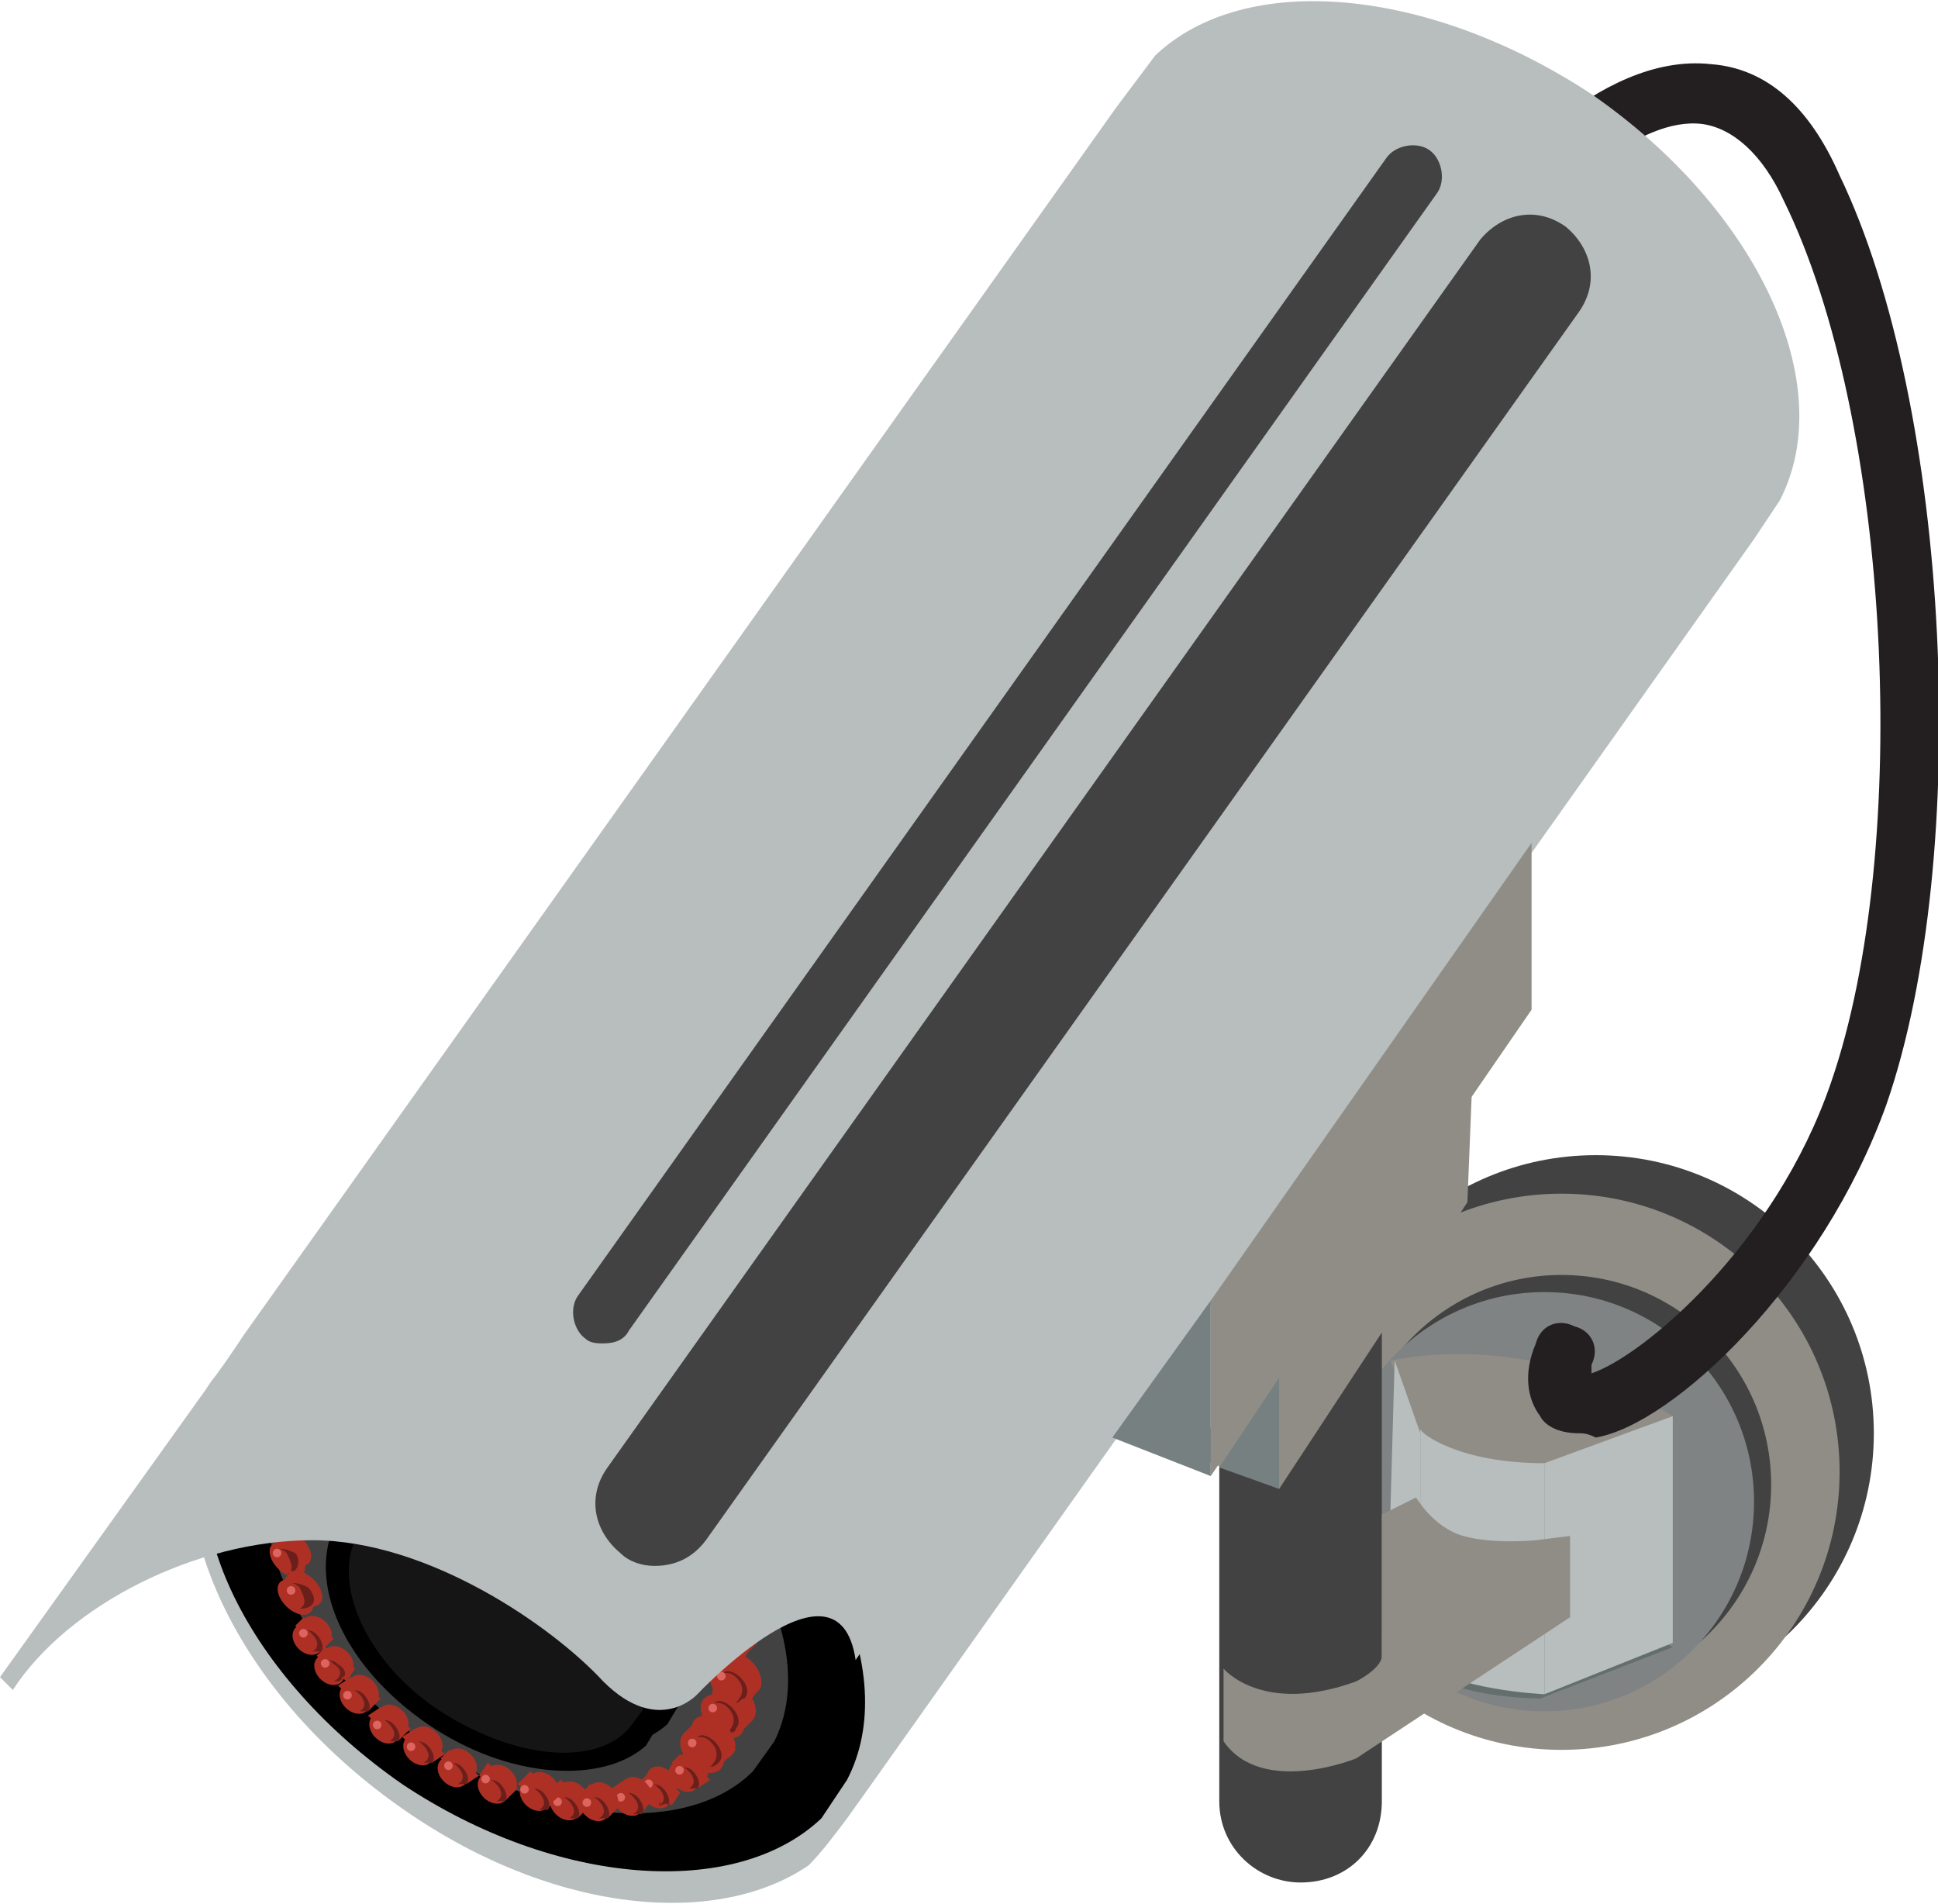 <?xml version="1.0" encoding="utf-8"?>
<!-- Generator: Adobe Illustrator 23.1.1, SVG Export Plug-In . SVG Version: 6.00 Build 0)  -->
<svg version="1.1" id="Layer_1" xmlns="http://www.w3.org/2000/svg" xmlns:xlink="http://www.w3.org/1999/xlink" x="0px" y="0px"
	 viewBox="0 0 45.3 44.5" style="enable-background:new 0 0 45.3 44.5;" xml:space="preserve">
<style type="text/css">
	.st0{fill:#424242;}
	.st1{fill:#908D87;}
	.st2{fill:#808383;}
	.st3{fill:#231F20;}
	.st4{fill:#636F6D;}
	.st5{fill:#B8BEBD;}
	.st6{fill:#151515;}
	.st7{fill:#AE3025;}
	.st8{fill:#6C1F1A;}
	.st9{fill:#DD655F;}
	.st10{fill:#768080;}
</style>
<g>
	<ellipse class="st0" cx="37.3" cy="33.5" rx="6.5" ry="6.5"/>
	<ellipse class="st1" cx="36.5" cy="34.4" rx="6.5" ry="6.5"/>
	<ellipse class="st0" cx="36.5" cy="34.7" rx="4.9" ry="4.9"/>
	<ellipse class="st2" cx="36.1" cy="35.1" rx="4.9" ry="4.9"/>
	<line class="st3" x1="30.4" y1="27.8" x2="30.4" y2="42.1"/>
	<path class="st0" d="M30.4,44c-1,0-1.9-0.8-1.9-1.9V27.8c0-1,0.8-1.9,1.9-1.9c1,0,1.9,0.8,1.9,1.9v14.3C32.3,43.2,31.5,44,30.4,44z
		"/>
	<path class="st1" d="M39.1,33.1l-3.1,1.2c0,0-2.2,0-2.8-0.8l-0.7-1.7C32.6,31.8,35.7,31,39.1,33.1z"/>
	<path class="st4" d="M39.1,38.5l-3.1,1.2c0,0-2.2,0-2.8-0.8l-0.7-1.7C32.5,37.1,35.7,36.4,39.1,38.5z"/>
	<path class="st5" d="M36.1,34.2v5.4c0,0-2.2-0.1-2.9-0.8v-5.4C33.2,33.5,34.1,34.2,36.1,34.2z"/>
	<polygon class="st5" points="39.1,33.1 36.1,34.2 36.1,39.6 39.1,38.4 	"/>
	<polygon class="st5" points="32.6,31.8 33.2,33.5 33.2,38.3 32.5,35.3 	"/>
	<path class="st1" d="M36.7,35.9v1.9l-5,3.3c0,0-2.2,0.9-3.1-0.4V39c0,0,0.9,1.1,3.1,0.3c0,0,0.6-0.3,0.6-0.6l0-3.3l0.8-0.4
		c0,0,0.4,0.7,1.1,0.9c0.7,0.2,1.7,0.1,1.7,0.1L36.7,35.9z"/>
	<path class="st3" d="M36.9,33.5c-0.5,0-0.8-0.2-0.9-0.4c-0.3-0.4-0.4-1-0.1-1.7c0.1-0.4,0.5-0.6,0.9-0.4c0.4,0.1,0.6,0.5,0.4,0.9
		c0,0.1,0,0.1,0,0.2c1.2-0.4,4.3-3,5.6-6.8c1.9-5.5,1.4-15.5-1.1-20.6c-0.5-1.1-1.2-1.7-1.9-1.8c-1.5-0.2-3.4,1.7-4,2.5
		c-0.2,0.3-0.7,0.4-1,0.1c-0.3-0.2-0.4-0.7-0.1-1c0.1-0.1,2.6-3.3,5.3-3c1.3,0.1,2.3,1,3,2.6c2.6,5.4,3.1,15.9,1.1,21.7
		c-1.5,4.2-5,7.5-6.8,7.8C37.1,33.5,37,33.5,36.9,33.5z"/>
	<g>
		<path class="st5" d="M4.7,32.7c0.1-0.2,0.2-0.4,0.4-0.6l0.6-0.9L26.1,2.5L27,1.3c2.1-2,6.4-1.6,10.2,0.9c3.9,2.7,5.8,6.8,4.4,9.5
			L41,12.6L20.3,41.8l-0.5,0.7c-0.3,0.4-0.6,0.8-0.9,1.1c-2.2,1.5-6.1,1.1-9.6-1.4C5.5,39.5,3.7,35.5,4.7,32.7z"/>
		<g>
			<path d="M9.4,41.7C5.8,39.2,4,35.5,5.1,33L6,31.8c2-1.9,6-1.5,9.6,0.9c3.7,2.5,5.5,6.4,4.2,8.9l-0.6,0.9
				C17.2,44.4,13,44.1,9.4,41.7z"/>
			<path class="st0" d="M9.9,40.7c-2.9-1.9-4.3-4.9-3.4-6.9l0.7-0.9c1.6-1.5,4.8-1.2,7.6,0.7c2.9,2,4.3,5.1,3.3,7.1l-0.5,0.7
				C16.1,42.9,12.8,42.7,9.9,40.7z"/>
			<path d="M10.5,39.8c-1.9-1.3-2.8-3.2-2.2-4.6l0.4-0.6c1-1,3.2-0.8,5,0.5c1.9,1.3,2.9,3.3,2.2,4.7l-0.3,0.5
				C14.6,41.2,12.4,41.1,10.5,39.8z"/>
			<path d="M10,40.3c-1.9-1.3-2.8-3.2-2.2-4.6l0.4-0.6c1-1,3.2-0.8,5,0.5c1.9,1.3,2.9,3.3,2.2,4.7l-0.3,0.5
				C14.1,41.7,11.9,41.6,10,40.3z"/>
			<path class="st6" d="M10.3,40c-1.7-1.1-2.5-2.9-2-4l0.4-0.5c0.9-0.9,2.8-0.7,4.4,0.4c1.7,1.2,2.5,3,1.9,4.1l-0.3,0.4
				C13.9,41.3,12,41.1,10.3,40z"/>
			<ellipse transform="matrix(0.702 -0.712 0.712 0.702 -21.342 23.046)" class="st7" cx="16.9" cy="37" rx="0.4" ry="0.6"/>
			<polygon class="st7" points="16.5,36.6 16.2,36.9 17,37.7 17.3,37.3 			"/>
			<g>
				<ellipse transform="matrix(0.702 -0.712 0.712 0.702 -21.609 22.946)" class="st7" cx="16.6" cy="37.3" rx="0.4" ry="0.6"/>
				<path class="st8" d="M16.7,37.7C16.7,37.7,16.8,37.6,16.7,37.7c0.2-0.2,0.2-0.4,0-0.6C16.6,37,16.5,37,16.4,37
					c0.1-0.1,0.3,0,0.4,0.1c0.2,0.2,0.2,0.4,0.1,0.5C16.9,37.7,16.8,37.7,16.7,37.7z"/>
				<ellipse transform="matrix(0.702 -0.712 0.712 0.702 -21.557 22.751)" class="st9" cx="16.4" cy="37.1" rx="0.1" ry="0.1"/>
			</g>
			<ellipse transform="matrix(0.702 -0.712 0.712 0.702 -20.642 22.232)" class="st7" cx="16.2" cy="35.8" rx="0.4" ry="0.6"/>
			<polygon class="st7" points="15.9,35.4 15.5,35.7 16.4,36.4 16.7,36.1 			"/>
			<g>
				<ellipse transform="matrix(0.702 -0.712 0.712 0.702 -20.909 22.131)" class="st7" cx="16" cy="36.1" rx="0.4" ry="0.6"/>
				<path class="st8" d="M16.1,36.4C16.1,36.4,16.2,36.4,16.1,36.4c0.2-0.2,0.2-0.4,0-0.6c-0.1-0.1-0.2-0.1-0.3-0.1
					c0.1-0.1,0.3,0,0.4,0.1c0.2,0.2,0.2,0.4,0.1,0.5C16.3,36.4,16.2,36.4,16.1,36.4z"/>
				<ellipse transform="matrix(0.702 -0.712 0.712 0.702 -20.857 21.937)" class="st9" cx="15.8" cy="35.9" rx="0.1" ry="0.1"/>
			</g>
			<ellipse transform="matrix(0.702 -0.712 0.712 0.702 -20.124 21.196)" class="st7" cx="15.3" cy="34.6" rx="0.4" ry="0.6"/>
			<polygon class="st7" points="14.9,34.2 14.6,34.6 15.4,35.3 15.7,35 			"/>
			<g>
				<ellipse transform="matrix(0.702 -0.712 0.712 0.702 -20.391 21.096)" class="st7" cx="15" cy="34.9" rx="0.4" ry="0.6"/>
				<path class="st8" d="M15.1,35.3C15.1,35.3,15.2,35.3,15.1,35.3c0.2-0.2,0.2-0.4,0-0.6c-0.1-0.1-0.2-0.1-0.3-0.1
					c0.1-0.1,0.3,0,0.4,0.1c0.2,0.2,0.2,0.4,0.1,0.5C15.3,35.3,15.2,35.3,15.1,35.3z"/>
				<ellipse transform="matrix(0.702 -0.712 0.712 0.702 -20.339 20.901)" class="st9" cx="14.8" cy="34.8" rx="0.1" ry="0.1"/>
			</g>
			<ellipse transform="matrix(0.702 -0.712 0.712 0.702 -19.919 20.1)" class="st7" cx="14.1" cy="33.9" rx="0.4" ry="0.6"/>
			<polygon class="st7" points="13.7,33.4 13.4,33.8 14.2,34.5 14.5,34.2 			"/>
			<g>
				<ellipse transform="matrix(0.702 -0.712 0.712 0.702 -20.186 20)" class="st7" cx="13.8" cy="34.1" rx="0.4" ry="0.6"/>
				<path class="st8" d="M13.9,34.5C13.9,34.5,14,34.5,13.9,34.5c0.2-0.2,0.2-0.4,0-0.6c-0.1-0.1-0.2-0.1-0.3-0.1
					c0.1-0.1,0.3,0,0.4,0.1c0.2,0.2,0.2,0.4,0.1,0.5C14.1,34.5,14,34.5,13.9,34.5z"/>
				<ellipse transform="matrix(0.702 -0.712 0.712 0.702 -20.134 19.805)" class="st9" cx="13.6" cy="34" rx="0.1" ry="0.1"/>
			</g>
			<ellipse transform="matrix(0.702 -0.712 0.712 0.702 -19.828 18.936)" class="st7" cx="12.7" cy="33.2" rx="0.4" ry="0.6"/>
			<polygon class="st7" points="12.3,32.7 12,33.1 12.9,33.8 13.2,33.5 			"/>
			<g>
				<ellipse transform="matrix(0.702 -0.712 0.712 0.702 -20.095 18.836)" class="st7" cx="12.5" cy="33.4" rx="0.4" ry="0.6"/>
				<path class="st8" d="M12.6,33.8C12.6,33.8,12.6,33.8,12.6,33.8c0.2-0.2,0.2-0.4,0-0.6c-0.1-0.1-0.2-0.1-0.3-0.1
					c0.1-0.1,0.3,0,0.4,0.1c0.2,0.2,0.2,0.4,0.1,0.5C12.7,33.8,12.7,33.8,12.6,33.8z"/>
				<ellipse transform="matrix(0.702 -0.712 0.712 0.702 -20.044 18.641)" class="st9" cx="12.3" cy="33.3" rx="0.1" ry="0.1"/>
			</g>
			<ellipse transform="matrix(0.702 -0.712 0.712 0.702 -19.973 17.723)" class="st7" cx="11.2" cy="32.7" rx="0.4" ry="0.6"/>
			<polygon class="st7" points="10.8,32.3 10.5,32.7 11.3,33.4 11.7,33 			"/>
			<g>
				<ellipse transform="matrix(0.702 -0.712 0.712 0.702 -20.24 17.622)" class="st7" cx="10.9" cy="33" rx="0.4" ry="0.6"/>
				<path class="st8" d="M11,33.4C11.1,33.4,11.1,33.3,11,33.4c0.2-0.2,0.2-0.4,0-0.6c-0.1-0.1-0.2-0.1-0.3-0.1
					c0.1-0.1,0.3,0,0.4,0.1c0.2,0.2,0.2,0.4,0.1,0.5C11.2,33.4,11.1,33.4,11,33.4z"/>
				<ellipse transform="matrix(0.702 -0.712 0.712 0.702 -20.189 17.428)" class="st9" cx="10.7" cy="32.8" rx="0.1" ry="0.1"/>
			</g>
			<ellipse transform="matrix(0.702 -0.712 0.712 0.702 -20.331 16.664)" class="st7" cx="9.7" cy="32.6" rx="0.4" ry="0.6"/>
			<polygon class="st7" points="9.4,32.2 9,32.5 9.9,33.3 10.2,32.9 			"/>
			<g>
				<ellipse transform="matrix(0.702 -0.712 0.712 0.702 -20.599 16.564)" class="st7" cx="9.5" cy="32.9" rx="0.4" ry="0.6"/>
				<path class="st8" d="M9.6,33.3C9.6,33.3,9.7,33.2,9.6,33.3c0.2-0.2,0.2-0.4,0-0.6c-0.1-0.1-0.2-0.1-0.3-0.1
					c0.1-0.1,0.3,0,0.4,0.1c0.2,0.2,0.2,0.4,0.1,0.5C9.8,33.3,9.7,33.3,9.6,33.3z"/>
				<ellipse transform="matrix(0.702 -0.712 0.712 0.702 -20.547 16.369)" class="st9" cx="9.3" cy="32.7" rx="0.1" ry="0.1"/>
			</g>
			<ellipse transform="matrix(0.702 -0.712 0.712 0.702 -20.838 16.039)" class="st7" cx="8.7" cy="32.9" rx="0.4" ry="0.6"/>
			<polygon class="st7" points="8.4,32.5 8,32.8 8.9,33.6 9.2,33.2 			"/>
			<g>
				<ellipse transform="matrix(0.702 -0.712 0.712 0.702 -21.105 15.939)" class="st7" cx="8.5" cy="33.2" rx="0.4" ry="0.6"/>
				<path class="st8" d="M8.6,33.6C8.6,33.5,8.7,33.5,8.6,33.6c0.2-0.2,0.2-0.4,0-0.6c-0.1-0.1-0.2-0.1-0.3-0.1
					c0.1-0.1,0.3,0,0.4,0.1c0.2,0.2,0.2,0.4,0.1,0.5C8.8,33.6,8.7,33.6,8.6,33.6z"/>
				<ellipse transform="matrix(0.702 -0.712 0.712 0.702 -21.054 15.744)" class="st9" cx="8.3" cy="33" rx="0.1" ry="0.1"/>
			</g>
			<ellipse transform="matrix(0.702 -0.712 0.712 0.702 -21.458 15.49)" class="st7" cx="7.8" cy="33.4" rx="0.4" ry="0.6"/>
			<polygon class="st7" points="7.4,33 7.1,33.3 7.9,34.1 8.2,33.7 			"/>
			<g>
				<ellipse transform="matrix(0.702 -0.712 0.712 0.702 -21.725 15.39)" class="st7" cx="7.5" cy="33.7" rx="0.4" ry="0.6"/>
				<path class="st8" d="M7.6,34C7.7,34,7.7,34,7.6,34c0.2-0.2,0.2-0.4,0-0.6c-0.1-0.1-0.2-0.1-0.3-0.1c0.1-0.1,0.3,0,0.4,0.1
					C7.9,33.6,8,33.8,7.9,34C7.8,34,7.7,34,7.6,34z"/>
				<ellipse transform="matrix(0.702 -0.712 0.712 0.702 -21.673 15.195)" class="st9" cx="7.3" cy="33.5" rx="0.1" ry="0.1"/>
			</g>
			<ellipse transform="matrix(0.702 -0.712 0.712 0.702 -22.237 15.354)" class="st7" cx="7.2" cy="34.2" rx="0.4" ry="0.6"/>
			<polygon class="st7" points="6.9,33.8 6.5,34.2 7.4,34.9 7.7,34.6 			"/>
			<g>
				<ellipse transform="matrix(0.702 -0.712 0.712 0.702 -22.504 15.254)" class="st7" cx="7" cy="34.5" rx="0.4" ry="0.6"/>
				<path class="st8" d="M7.1,34.9C7.1,34.9,7.1,34.9,7.1,34.9c0.2-0.2,0.2-0.4,0-0.6c-0.1-0.1-0.2-0.1-0.3-0.1
					c0.1-0.1,0.3,0,0.4,0.1c0.2,0.2,0.2,0.4,0.1,0.5C7.3,34.9,7.2,34.9,7.1,34.9z"/>
				<ellipse transform="matrix(0.702 -0.712 0.712 0.702 -22.452 15.059)" class="st9" cx="6.8" cy="34.4" rx="0.1" ry="0.1"/>
			</g>
			<ellipse transform="matrix(0.702 -0.712 0.712 0.702 -23.005 15.415)" class="st7" cx="6.9" cy="35.2" rx="0.4" ry="0.6"/>
			<polygon class="st7" points="6.5,34.8 6.2,35.1 7.1,35.9 7.4,35.5 			"/>
			<g>
				<ellipse transform="matrix(0.702 -0.712 0.712 0.702 -23.272 15.315)" class="st7" cx="6.7" cy="35.5" rx="0.4" ry="0.6"/>
				<path class="st8" d="M6.8,35.8C6.8,35.8,6.8,35.8,6.8,35.8c0.2-0.2,0.2-0.4,0-0.6c-0.1-0.1-0.2-0.1-0.3-0.1
					c0.1-0.1,0.3,0,0.4,0.1c0.2,0.2,0.2,0.4,0.1,0.5C6.9,35.8,6.9,35.9,6.8,35.8z"/>
				<ellipse transform="matrix(0.702 -0.712 0.712 0.702 -23.22 15.12)" class="st9" cx="6.5" cy="35.3" rx="0.1" ry="0.1"/>
			</g>
			<ellipse transform="matrix(0.702 -0.712 0.712 0.702 -23.757 15.685)" class="st7" cx="6.9" cy="36.2" rx="0.3" ry="0.5"/>
			<polygon class="st7" points="6.6,35.9 6.3,36.2 7,36.8 7.2,36.5 			"/>
			<g>
				<ellipse transform="matrix(0.702 -0.712 0.712 0.702 -23.975 15.603)" class="st7" cx="6.7" cy="36.5" rx="0.3" ry="0.5"/>
				<path class="st8" d="M6.7,36.8C6.8,36.7,6.8,36.7,6.7,36.8c0.2-0.1,0.1-0.3,0-0.5c-0.1-0.1-0.2-0.1-0.2-0.1c0.1,0,0.2,0,0.4,0.1
					C7,36.4,7,36.6,6.9,36.7C6.9,36.7,6.8,36.8,6.7,36.8z"/>
				<ellipse transform="matrix(0.702 -0.712 0.712 0.702 -23.933 15.444)" class="st9" cx="6.5" cy="36.3" rx="0.1" ry="0.1"/>
			</g>
			<ellipse transform="matrix(0.702 -0.712 0.712 0.702 -24.28 16.142)" class="st7" cx="7.1" cy="37.1" rx="0.3" ry="0.5"/>
			<polygon class="st7" points="6.8,36.7 6.6,37 7.3,37.6 7.5,37.3 			"/>
			<g>
				<ellipse transform="matrix(0.702 -0.712 0.712 0.702 -24.498 16.06)" class="st7" cx="6.9" cy="37.3" rx="0.3" ry="0.5"/>
				<path class="st8" d="M7,37.6C7.1,37.6,7.1,37.6,7,37.6c0.2-0.1,0.1-0.3,0-0.5C7,37.1,6.9,37,6.8,37c0.1,0,0.2,0,0.4,0.1
					c0.1,0.1,0.2,0.3,0.1,0.4C7.2,37.6,7.1,37.6,7,37.6z"/>
				<ellipse transform="matrix(0.702 -0.712 0.712 0.702 -24.456 15.901)" class="st9" cx="6.8" cy="37.2" rx="0.1" ry="0.1"/>
			</g>
			<ellipse transform="matrix(0.702 -0.712 0.712 0.702 -23.256 24.099)" class="st7" cx="17.2" cy="39.8" rx="0.4" ry="0.6"/>
			<polygon class="st7" points="16.8,39.4 16.5,39.8 17.3,40.5 17.6,40.2 			"/>
			<g>
				<ellipse transform="matrix(0.702 -0.712 0.712 0.702 -23.524 23.999)" class="st7" cx="16.9" cy="40.1" rx="0.4" ry="0.6"/>
				<path class="st8" d="M17,40.5C17.1,40.5,17.1,40.5,17,40.5c0.2-0.2,0.2-0.4,0-0.6c-0.1-0.1-0.2-0.1-0.3-0.1
					c0.1-0.1,0.3,0,0.4,0.1c0.2,0.2,0.2,0.4,0.1,0.5C17.2,40.5,17.1,40.5,17,40.5z"/>
				<ellipse transform="matrix(0.702 -0.712 0.712 0.702 -23.472 23.804)" class="st9" cx="16.7" cy="39.9" rx="0.1" ry="0.1"/>
			</g>
			<g>
				<ellipse transform="matrix(0.702 -0.712 0.712 0.702 -23.955 23.997)" class="st7" cx="16.7" cy="40.6" rx="0.4" ry="0.6"/>
				<polygon class="st7" points="16.3,40.2 16,40.5 16.8,41.3 17.2,40.9 				"/>
				<g>
					
						<ellipse transform="matrix(0.702 -0.712 0.712 0.702 -24.222 23.897)" class="st7" cx="16.4" cy="40.9" rx="0.4" ry="0.6"/>
					<path class="st8" d="M16.6,41.3C16.6,41.3,16.6,41.2,16.6,41.3c0.2-0.2,0.2-0.4,0-0.6c-0.1-0.1-0.2-0.1-0.3-0.1
						c0.1-0.1,0.3,0,0.4,0.1c0.2,0.2,0.2,0.4,0.1,0.5C16.7,41.3,16.6,41.3,16.6,41.3z"/>
					
						<ellipse transform="matrix(0.702 -0.712 0.712 0.702 -24.171 23.702)" class="st9" cx="16.2" cy="40.7" rx="0.1" ry="0.1"/>
				</g>
			</g>
			<ellipse transform="matrix(0.702 -0.712 0.712 0.702 -22.698 23.986)" class="st7" cx="17.3" cy="39.1" rx="0.4" ry="0.6"/>
			<polygon class="st7" points="16.9,38.7 16.6,39 17.5,39.8 17.8,39.4 			"/>
			<g>
				<ellipse transform="matrix(0.702 -0.712 0.712 0.702 -22.965 23.886)" class="st7" cx="17.1" cy="39.4" rx="0.4" ry="0.6"/>
				<path class="st8" d="M17.2,39.8C17.2,39.7,17.2,39.7,17.2,39.8c0.2-0.2,0.2-0.4,0-0.6c-0.1-0.1-0.2-0.1-0.3-0.1
					c0.1-0.1,0.3,0,0.4,0.1c0.2,0.2,0.2,0.4,0.1,0.5C17.3,39.7,17.3,39.8,17.2,39.8z"/>
				<ellipse transform="matrix(0.702 -0.712 0.712 0.702 -22.913 23.691)" class="st9" cx="16.9" cy="39.2" rx="0.1" ry="0.1"/>
			</g>
			<ellipse transform="matrix(0.702 -0.712 0.712 0.702 -21.955 23.621)" class="st7" cx="17.2" cy="38" rx="0.4" ry="0.6"/>
			<polygon class="st7" points="16.9,37.6 16.5,38 17.4,38.7 17.7,38.4 			"/>
			<g>
				<ellipse transform="matrix(0.702 -0.712 0.712 0.702 -22.222 23.521)" class="st7" cx="17" cy="38.3" rx="0.4" ry="0.6"/>
				<path class="st8" d="M17.1,38.7C17.1,38.7,17.2,38.7,17.1,38.7c0.2-0.2,0.2-0.4,0-0.6C17,38,16.9,38,16.8,38
					c0.1-0.1,0.3,0,0.4,0.1c0.2,0.2,0.2,0.4,0.1,0.5C17.3,38.7,17.2,38.7,17.1,38.7z"/>
				<ellipse transform="matrix(0.702 -0.712 0.712 0.702 -22.171 23.326)" class="st9" cx="16.8" cy="38.2" rx="0.1" ry="0.1"/>
			</g>
			<ellipse transform="matrix(0.702 -0.712 0.712 0.702 -24.584 23.867)" class="st7" cx="16.2" cy="41.3" rx="0.3" ry="0.4"/>
			<polygon class="st7" points="15.9,41 15.7,41.2 16.3,41.8 16.6,41.6 			"/>
			<g>
				<ellipse transform="matrix(0.702 -0.712 0.712 0.702 -24.795 23.788)" class="st7" cx="16" cy="41.5" rx="0.3" ry="0.4"/>
				<path class="st8" d="M16.1,41.8C16.1,41.8,16.2,41.8,16.1,41.8c0.2-0.1,0.1-0.3,0-0.4c-0.1-0.1-0.1-0.1-0.2-0.1
					c0.1,0,0.2,0,0.3,0.1c0.1,0.1,0.2,0.3,0.1,0.4C16.3,41.8,16.2,41.8,16.1,41.8z"/>
				<ellipse transform="matrix(0.702 -0.712 0.712 0.702 -24.754 23.635)" class="st9" cx="15.9" cy="41.4" rx="0.1" ry="0.1"/>
			</g>
			<ellipse transform="matrix(0.702 -0.712 0.712 0.702 -25.03 23.474)" class="st7" cx="15.5" cy="41.6" rx="0.3" ry="0.4"/>
			<polygon class="st7" points="15.3,41.3 15,41.6 15.7,42.2 15.9,41.9 			"/>
			<g>
				<ellipse transform="matrix(0.702 -0.712 0.712 0.702 -25.241 23.395)" class="st7" cx="15.3" cy="41.9" rx="0.3" ry="0.4"/>
				<path class="st8" d="M15.4,42.2C15.4,42.1,15.5,42.1,15.4,42.2c0.2-0.1,0.1-0.3,0-0.4c-0.1-0.1-0.1-0.1-0.2-0.1
					c0.1,0,0.2,0,0.3,0.1c0.1,0.1,0.2,0.3,0.1,0.4C15.6,42.1,15.5,42.2,15.4,42.2z"/>
				<ellipse transform="matrix(0.702 -0.712 0.712 0.702 -25.2 23.242)" class="st9" cx="15.2" cy="41.7" rx="0.1" ry="0.1"/>
			</g>
			<ellipse transform="matrix(0.702 -0.712 0.712 0.702 -25.404 23.081)" class="st7" cx="14.9" cy="41.9" rx="0.3" ry="0.4"/>
			<polygon class="st7" points="14.6,41.6 14.3,41.8 15,42.4 15.2,42.1 			"/>
			<g>
				<ellipse transform="matrix(0.702 -0.712 0.712 0.702 -25.613 23.002)" class="st7" cx="14.7" cy="42.1" rx="0.3" ry="0.4"/>
				<path class="st8" d="M14.8,42.4C14.8,42.4,14.8,42.4,14.8,42.4c0.2-0.1,0.1-0.3,0-0.4c-0.1-0.1-0.1-0.1-0.2-0.1
					c0.1,0,0.2,0,0.3,0.1c0.1,0.1,0.2,0.3,0.1,0.4C14.9,42.4,14.8,42.4,14.8,42.4z"/>
				<ellipse transform="matrix(0.702 -0.712 0.712 0.702 -25.573 22.849)" class="st9" cx="14.5" cy="42" rx="0.1" ry="0.1"/>
			</g>
			<g>
				<ellipse transform="matrix(0.702 -0.712 0.712 0.702 -25.897 22.047)" class="st7" cx="13.4" cy="42" rx="0.3" ry="0.4"/>
				<polygon class="st7" points="13.1,41.6 12.8,41.9 13.5,42.5 13.8,42.2 				"/>
				<g>
					
						<ellipse transform="matrix(0.702 -0.712 0.712 0.702 -26.107 21.968)" class="st7" cx="13.2" cy="42.2" rx="0.3" ry="0.4"/>
					<path class="st8" d="M13.3,42.5C13.3,42.5,13.3,42.5,13.3,42.5c0.2-0.1,0.1-0.3,0-0.4c-0.1-0.1-0.1-0.1-0.2-0.1
						c0.1,0,0.2,0,0.3,0.1c0.1,0.1,0.2,0.3,0.1,0.4C13.4,42.5,13.4,42.5,13.3,42.5z"/>
					<ellipse transform="matrix(0.702 -0.712 0.712 0.702 -26.067 21.815)" class="st9" cx="13" cy="42.1" rx="0.1" ry="0.1"/>
				</g>
			</g>
			<g>
				<ellipse transform="matrix(0.702 -0.712 0.712 0.702 -25.705 22.565)" class="st7" cx="14.1" cy="42" rx="0.3" ry="0.4"/>
				<polygon class="st7" points="13.8,41.7 13.6,41.9 14.2,42.5 14.5,42.2 				"/>
				<g>
					
						<ellipse transform="matrix(0.702 -0.712 0.712 0.702 -25.915 22.486)" class="st7" cx="13.9" cy="42.2" rx="0.3" ry="0.4"/>
					<path class="st8" d="M14,42.5C14,42.5,14,42.5,14,42.5c0.2-0.1,0.1-0.3,0-0.4c-0.1-0.1-0.1-0.1-0.2-0.1c0.1,0,0.2,0,0.3,0.1
						c0.1,0.1,0.2,0.3,0.1,0.4C14.1,42.5,14.1,42.5,14,42.5z"/>
					
						<ellipse transform="matrix(0.702 -0.712 0.712 0.702 -25.875 22.333)" class="st9" cx="13.7" cy="42.1" rx="0.1" ry="0.1"/>
				</g>
			</g>
			<g>
				<ellipse transform="matrix(0.702 -0.712 0.712 0.702 -25.966 21.469)" class="st7" cx="12.7" cy="41.8" rx="0.3" ry="0.4"/>
				<polygon class="st7" points="12.4,41.4 12.1,41.7 12.8,42.3 13,42 				"/>
				<g>
					<ellipse transform="matrix(0.702 -0.712 0.712 0.702 -26.176 21.39)" class="st7" cx="12.5" cy="42" rx="0.3" ry="0.4"/>
					<path class="st8" d="M12.6,42.3C12.6,42.3,12.6,42.2,12.6,42.3c0.2-0.1,0.1-0.3,0-0.4c-0.1-0.1-0.1-0.1-0.2-0.1
						c0.1,0,0.2,0,0.3,0.1c0.1,0.1,0.2,0.3,0.1,0.4C12.7,42.3,12.6,42.3,12.6,42.3z"/>
					
						<ellipse transform="matrix(0.702 -0.712 0.712 0.702 -26.136 21.237)" class="st9" cx="12.3" cy="41.8" rx="0.1" ry="0.1"/>
				</g>
			</g>
			<g>
				<ellipse transform="matrix(0.702 -0.712 0.712 0.702 -26.103 20.728)" class="st7" cx="11.7" cy="41.6" rx="0.3" ry="0.4"/>
				<polygon class="st7" points="11.4,41.2 11.2,41.5 11.8,42.1 12.1,41.8 				"/>
				<g>
					
						<ellipse transform="matrix(0.702 -0.712 0.712 0.702 -26.313 20.649)" class="st7" cx="11.5" cy="41.8" rx="0.3" ry="0.4"/>
					<path class="st8" d="M11.6,42.1C11.6,42,11.6,42,11.6,42.1c0.2-0.1,0.1-0.3,0-0.4c-0.1-0.1-0.1-0.1-0.2-0.1
						c0.1,0,0.2,0,0.3,0.1c0.1,0.1,0.2,0.3,0.1,0.4C11.7,42.1,11.7,42.1,11.6,42.1z"/>
					
						<ellipse transform="matrix(0.702 -0.712 0.712 0.702 -26.272 20.496)" class="st9" cx="11.4" cy="41.6" rx="0.1" ry="0.1"/>
				</g>
			</g>
			<g>
				<ellipse transform="matrix(0.702 -0.712 0.712 0.702 -26.124 19.986)" class="st7" cx="10.8" cy="41.2" rx="0.3" ry="0.4"/>
				<polygon class="st7" points="10.5,40.9 10.3,41.1 10.9,41.7 11.2,41.5 				"/>
				<g>
					
						<ellipse transform="matrix(0.702 -0.712 0.712 0.702 -26.334 19.907)" class="st7" cx="10.6" cy="41.4" rx="0.3" ry="0.4"/>
					<path class="st8" d="M10.7,41.7C10.7,41.7,10.8,41.7,10.7,41.7c0.2-0.1,0.1-0.3,0-0.4c-0.1-0.1-0.1-0.1-0.2-0.1
						c0.1,0,0.2,0,0.3,0.1c0.1,0.1,0.2,0.3,0.1,0.4C10.8,41.7,10.8,41.7,10.7,41.7z"/>
					
						<ellipse transform="matrix(0.702 -0.712 0.712 0.702 -26.294 19.754)" class="st9" cx="10.5" cy="41.3" rx="0.1" ry="0.1"/>
				</g>
			</g>
			<g>
				<ellipse transform="matrix(0.702 -0.712 0.712 0.702 -26.01 19.252)" class="st7" cx="10" cy="40.7" rx="0.3" ry="0.4"/>
				<polygon class="st7" points="9.7,40.4 9.4,40.6 10.1,41.2 10.4,41 				"/>
				<g>
					<ellipse transform="matrix(0.702 -0.712 0.712 0.702 -26.22 19.173)" class="st7" cx="9.8" cy="40.9" rx="0.3" ry="0.4"/>
					<path class="st8" d="M9.9,41.2C9.9,41.2,9.9,41.2,9.9,41.2c0.2-0.1,0.1-0.3,0-0.4c-0.1-0.1-0.1-0.1-0.2-0.1
						c0.1,0,0.2,0,0.3,0.1c0.1,0.1,0.2,0.3,0.1,0.4C10,41.2,10,41.2,9.9,41.2z"/>
					<ellipse transform="matrix(0.702 -0.712 0.712 0.702 -26.18 19.02)" class="st9" cx="9.6" cy="40.8" rx="0.1" ry="0.1"/>
				</g>
			</g>
			<g>
				<ellipse transform="matrix(0.702 -0.712 0.712 0.702 -25.886 18.525)" class="st7" cx="9.2" cy="40.2" rx="0.3" ry="0.4"/>
				<polygon class="st7" points="8.9,39.9 8.6,40.1 9.3,40.7 9.6,40.4 				"/>
				<g>
					<ellipse transform="matrix(0.702 -0.712 0.712 0.702 -26.096 18.446)" class="st7" cx="9" cy="40.4" rx="0.3" ry="0.4"/>
					<path class="st8" d="M9.1,40.7C9.1,40.7,9.1,40.7,9.1,40.7c0.2-0.1,0.1-0.3,0-0.4c-0.1-0.1-0.1-0.1-0.2-0.1
						c0.1,0,0.2,0,0.3,0.1c0.1,0.1,0.2,0.3,0.1,0.4C9.2,40.7,9.1,40.7,9.1,40.7z"/>
					<ellipse transform="matrix(0.702 -0.712 0.712 0.702 -26.055 18.293)" class="st9" cx="8.8" cy="40.3" rx="0.1" ry="0.1"/>
				</g>
			</g>
			<g>
				<ellipse transform="matrix(0.702 -0.712 0.712 0.702 -25.59 17.823)" class="st7" cx="8.5" cy="39.5" rx="0.3" ry="0.4"/>
				<polygon class="st7" points="8.2,39.2 7.9,39.4 8.6,40 8.9,39.7 				"/>
				<g>
					<ellipse transform="matrix(0.702 -0.712 0.712 0.702 -25.8 17.744)" class="st7" cx="8.3" cy="39.7" rx="0.3" ry="0.4"/>
					<path class="st8" d="M8.4,40C8.4,40,8.4,40,8.4,40c0.2-0.1,0.1-0.3,0-0.4c-0.1-0.1-0.1-0.1-0.2-0.1c0.1,0,0.2,0,0.3,0.1
						c0.1,0.1,0.2,0.3,0.1,0.4C8.5,40,8.5,40,8.4,40z"/>
					<ellipse transform="matrix(0.702 -0.712 0.712 0.702 -25.759 17.591)" class="st9" cx="8.1" cy="39.6" rx="0.1" ry="0.1"/>
				</g>
			</g>
			<g>
				<ellipse transform="matrix(0.702 -0.712 0.712 0.702 -25.263 17.215)" class="st7" cx="7.9" cy="38.8" rx="0.3" ry="0.4"/>
				<polygon class="st7" points="7.6,38.5 7.4,38.7 8.1,39.3 8.3,39 				"/>
				<g>
					<ellipse transform="matrix(0.702 -0.712 0.712 0.702 -25.473 17.136)" class="st7" cx="7.7" cy="39" rx="0.3" ry="0.4"/>
					<path class="st8" d="M7.8,39.3C7.8,39.3,7.9,39.3,7.8,39.3C8,39.2,8,39,7.8,38.9c-0.1-0.1-0.1-0.1-0.2-0.1c0.1,0,0.2,0,0.3,0.1
						C8.1,39,8.1,39.2,8,39.2C8,39.3,7.9,39.3,7.8,39.3z"/>
					<ellipse transform="matrix(0.702 -0.712 0.712 0.702 -25.432 16.983)" class="st9" cx="7.6" cy="38.9" rx="0.1" ry="0.1"/>
				</g>
			</g>
			<g>
				<ellipse transform="matrix(0.702 -0.712 0.712 0.702 -24.921 16.645)" class="st7" cx="7.4" cy="38.1" rx="0.3" ry="0.4"/>
				<polygon class="st7" points="7.1,37.8 6.9,38 7.5,38.6 7.8,38.3 				"/>
				<g>
					<ellipse transform="matrix(0.702 -0.712 0.712 0.702 -25.131 16.566)" class="st7" cx="7.2" cy="38.3" rx="0.3" ry="0.4"/>
					<path class="st8" d="M7.3,38.6C7.3,38.6,7.4,38.6,7.3,38.6c0.2-0.1,0.1-0.3,0-0.4c-0.1-0.1-0.1-0.1-0.2-0.1
						c0.1,0,0.2,0,0.3,0.1c0.1,0.1,0.2,0.3,0.1,0.4C7.5,38.6,7.4,38.6,7.3,38.6z"/>
					<ellipse transform="matrix(0.702 -0.712 0.712 0.702 -25.091 16.413)" class="st9" cx="7.1" cy="38.2" rx="0.1" ry="0.1"/>
				</g>
			</g>
		</g>
		<path class="st5" d="M7.8,28.3l12.7,2.3l0.1-0.1l0.1,0.1l1.8,0.3l-0.7,1l1.6,1.9l-3.4,5c-0.4-2.7-3.7,0.8-3.7,0.8s-0.9,1-2.2-0.3
			C12.9,38,10,36,7.3,36c-2.7,0-5.7,1.5-7,3.5L0,39.2L7.8,28.3z"/>
		<polygon class="st1" points="34.4,25.6 34.3,28.1 29.9,34.8 27.8,34 		"/>
		<polygon class="st1" points="35.8,19.7 35.8,23.6 28.3,34.5 28.3,30.4 		"/>
		<polygon class="st10" points="28.3,34.5 26,33.6 28.3,30.4 		"/>
		<polygon class="st10" points="29.9,34.8 29.9,32.2 28.5,34.3 		"/>
	</g>
	<path class="st0" d="M15.3,36.6c-0.3,0-0.6-0.1-0.8-0.3c-0.6-0.5-0.8-1.3-0.3-2L34.6,5.6c0.5-0.6,1.3-0.8,2-0.3
		c0.6,0.5,0.8,1.3,0.3,2L16.5,36C16.2,36.4,15.8,36.6,15.3,36.6z"/>
	<path class="st0" d="M14.1,31.4c-0.1,0-0.3,0-0.4-0.1c-0.3-0.2-0.4-0.7-0.2-1L32.4,3.7c0.2-0.3,0.7-0.4,1-0.2
		c0.3,0.2,0.4,0.7,0.2,1L14.7,31.1C14.6,31.3,14.4,31.4,14.1,31.4z"/>
</g>
</svg>
